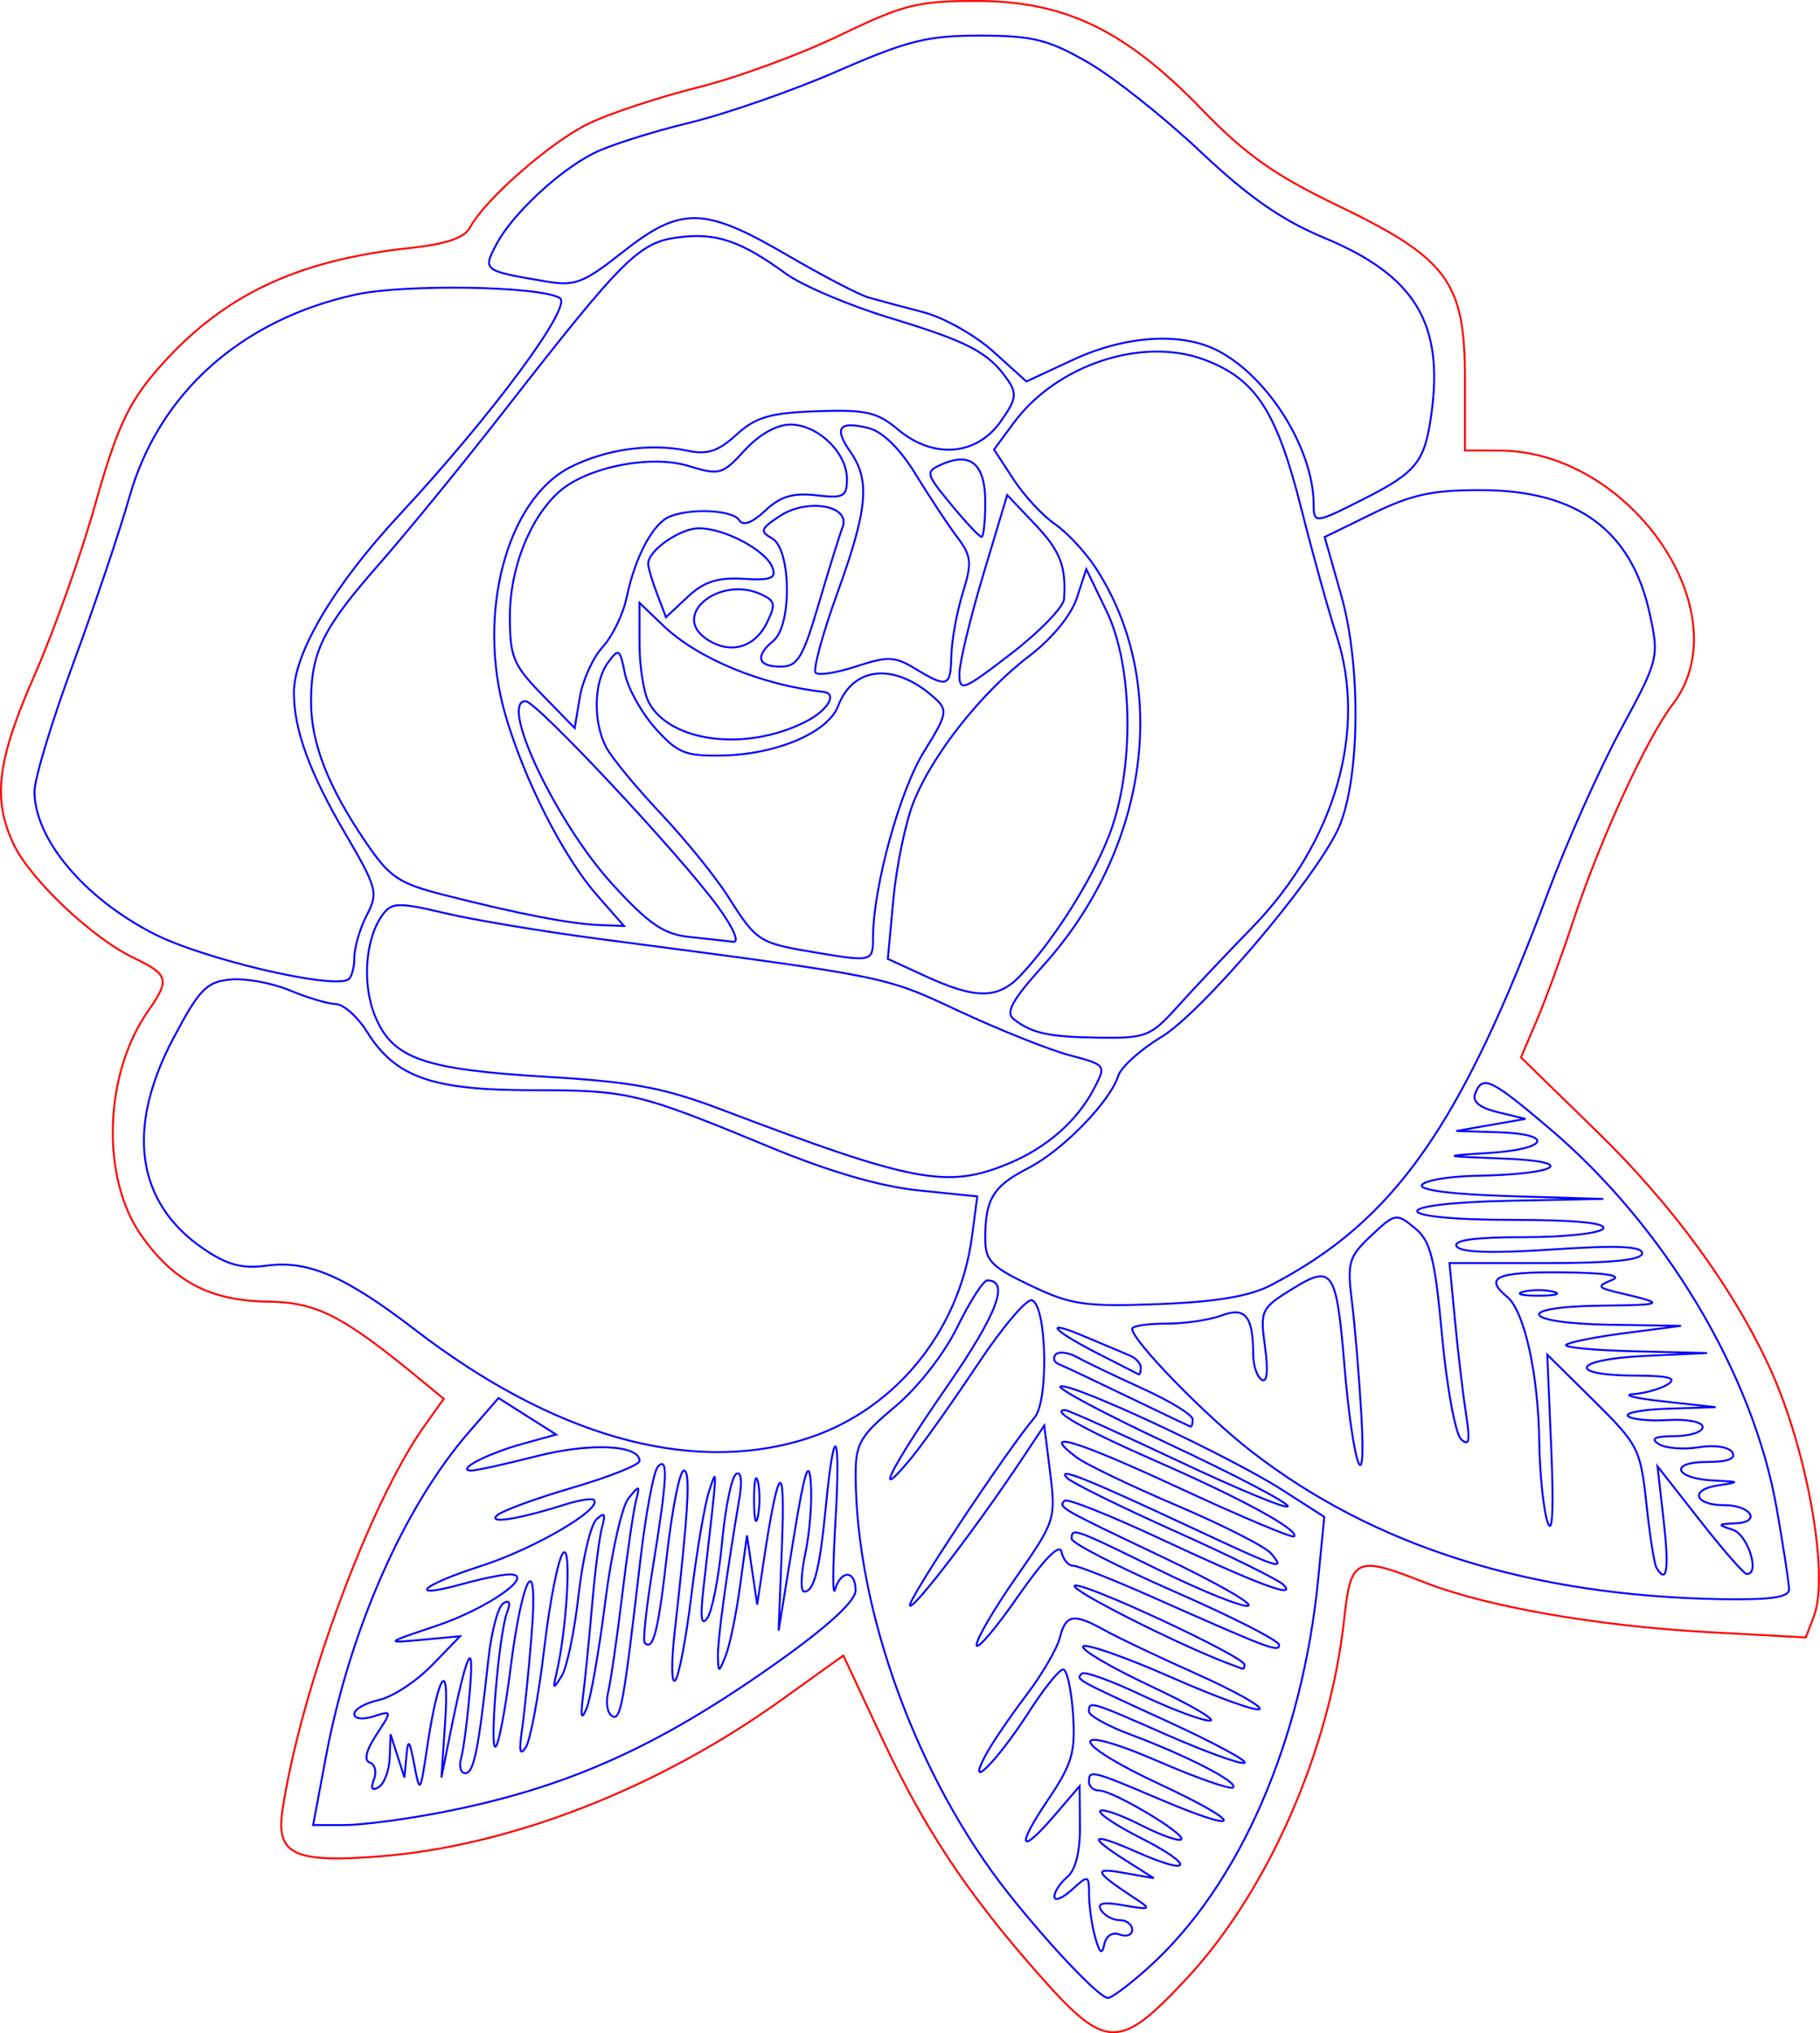 <?xml version="1.0" encoding="UTF-8" standalone="no"?>
<!-- Created with Inkscape (http://www.inkscape.org/) -->

<svg
   xmlns:dc="http://purl.org/dc/elements/1.1/"
   xmlns:cc="http://creativecommons.org/ns#"
   xmlns:rdf="http://www.w3.org/1999/02/22-rdf-syntax-ns#"
   xmlns:svg="http://www.w3.org/2000/svg"
   xmlns="http://www.w3.org/2000/svg"
   xmlns:sodipodi="http://sodipodi.sourceforge.net/DTD/sodipodi-0.dtd"
   xmlns:inkscape="http://www.inkscape.org/namespaces/inkscape"
   id="svg5011"
   version="1.1"
   inkscape:version="0.91 r"
   width="475.885"
   height="531.496"
   viewBox="0 0 475.885 531.496"
   sodipodi:docname="rose.svg">
  <defs
     id="defs5015" />
  <sodipodi:namedview
     pagecolor="#ffffff"
     bordercolor="#666666"
     borderopacity="1"
     objecttolerance="10"
     gridtolerance="10"
     guidetolerance="10"
     inkscape:pageopacity="0"
     inkscape:pageshadow="2"
     inkscape:window-width="1366"
     inkscape:window-height="716"
     id="namedview5013"
     showgrid="false"
     fit-margin-top="0"
     fit-margin-left="0"
     fit-margin-right="0"
     fit-margin-bottom="0"
     inkscape:zoom="0.79662447"
     inkscape:cx="182.98172"
     inkscape:cy="100.6007"
     inkscape:window-x="0"
     inkscape:window-y="0"
     inkscape:window-maximized="1"
     inkscape:current-layer="svg5011" />
  <g
     id="g5624"
     style="stroke-width:0.5;stroke-miterlimit:4;stroke-dasharray:none"
     transform="matrix(1.808,0,0,1.808,-0.023,-2.012)">
    <path
       id="path5622"
       d="M 150.393,286.779 C 139.918,274.929 133.699,265.556 127.463,252.216 l -5.485,-11.733 -8.953,6.423 c -17.889,12.835 -39.276,21.156 -58.162,22.628 -12.369,0.965 -14.973,-0.287 -13.994,-6.724 2.656,-17.462 12.624,-44.419 20.533,-55.526 L 64.193,203.368 60.534,200.36 C 49.513,191.301 45.768,189.405 38.722,189.315 c -8.316,-0.106 -13.678,-2.938 -18.365,-9.702 -5.775,-8.333 -5.282,-23.25 1.067,-32.306 3.183,-4.539 2.984,-5.28 -2.061,-7.686 C 13.367,136.762 4.412,128.295 1.994,123.199 -1.115,116.648 -0.419,111.065 5.054,98.628 7.833,92.312 11.775,81.204 13.814,73.943 16.751,63.482 18.509,59.577 22.284,55.123 31.641,44.084 42.46,38.783 59.35,36.965 c 5.192,-0.559 7.826,-1.459 8.623,-2.947 2.175,-4.062 11.659,-12.366 17.169,-15.034 3.038,-1.471 10.129,-3.82 15.759,-5.221 5.629,-1.401 14.872,-4.79 20.539,-7.53 9.226,-4.461 11.291,-4.982 19.744,-4.982 12.79,0.001 21.484,4.168 32.566,15.61 6.429,6.637 10.535,9.548 19.667,13.945 15.974,7.69 18.458,11.06 18.458,25.034 l 0,10.41 5,0.012 c 19.007,0.046 35.058,23.565 25.044,36.695 -3.798,4.979 -10.572,19.737 -14.421,31.418 -1.586,4.812 -3.927,11.2 -5.202,14.194 l -2.319,5.444 11.086,10.806 c 10.856,10.582 19.626,22.583 24.885,34.051 5.396,11.767 8.649,29.992 6.406,35.891 l -1.185,3.117 -14.022,-0.766 c -16.141,-0.882 -32.231,-3.697 -41.089,-7.188 -9.992,-3.938 -10.682,-3.619 -11.661,5.388 -2.056,18.909 -11.096,39.43 -22.939,52.07 -9.588,10.233 -11.532,10.177 -21.063,-0.604 z"
       style="fill:none;stroke:#ff0000;stroke-width:0.277;stroke-miterlimit:4;stroke-dasharray:none"
       inkscape:connector-curvature="0" />
    <path
       id="path5620"
       d="m 166.184,285.536 c 13.102,-11.837 22.189,-32.715 24.484,-56.253 l 0.862,-8.842 -6.077,-3.899 c -7.601,-4.876 -30.392,-15.52 -32.049,-14.967 -0.678,0.226 6.435,4.004 15.807,8.395 9.372,4.391 17.04,8.408 17.04,8.926 0,0.518 -7.063,-2.396 -15.695,-6.476 C 161.922,208.338 154.497,205 154.055,205 c -2.297,0 2.828,2.862 13.445,7.509 12.112,5.301 20.512,9.896 19.654,10.754 -0.263,0.263 -7.715,-2.878 -16.562,-6.98 -15.145,-7.022 -20.369,-8.581 -14.876,-4.442 1.325,0.998 7.866,4.137 14.536,6.974 6.67,2.837 12.786,5.952 13.591,6.922 2.113,2.545 1.542,2.357 -12.031,-3.986 -14.765,-6.9 -19.178,-8.648 -17.437,-6.909 0.688,0.687 7.719,4.149 15.625,7.693 7.906,3.544 14.938,7.019 15.625,7.72 2.056,2.099 -3.596,-0.013 -17.841,-6.664 -7.233,-3.377 -13.443,-5.848 -13.8,-5.491 -0.952,0.952 -0.826,1.025 14.142,8.14 7.562,3.595 13.152,6.767 12.42,7.05 -0.731,0.283 -6.516,-2.03 -12.855,-5.138 C 155.215,222.035 155,221.958 155,223.617 c 0,0.614 6.75,4.072 15,7.684 8.25,3.612 15,7.055 15,7.65 0,1.123 -1.326,0.622 -18.328,-6.923 -5.611,-2.49 -10.773,-4.528 -11.471,-4.528 -0.698,0 -1.45,-0.906 -1.673,-2.013 -0.258,-1.283 -2.558,1.085 -6.342,6.526 -3.266,4.696 -5.938,7.82 -5.938,6.941 0,-0.878 2.587,-5.298 5.748,-9.821 5.601,-8.013 5.726,-8.398 4.893,-15.062 l -0.854,-6.838 -3.206,4.821 c -6.564,9.871 -15.663,21.78 -16.217,21.226 -0.53,-0.53 14.079,-22.582 18.022,-27.203 2.075,-2.432 1.759,-16.252 -0.388,-16.959 -0.757,-0.249 -4.286,3.925 -7.842,9.276 -3.556,5.351 -7.855,11.417 -9.554,13.48 -5.828,7.076 -3.097,1.59 5.11,-10.263 7.266,-10.494 9.116,-15.362 5.838,-15.362 -0.566,0 -2.519,3.038 -4.34,6.75 -1.92,3.915 -5.705,8.752 -9.01,11.515 -5.044,4.217 -5.699,5.345 -5.69,9.812 0.037,19.665 8.939,44.014 22.182,60.673 6.057,7.619 13.098,15 14.308,15 0.546,0 3.216,-2.009 5.934,-4.464 z"
       style="fill:none;stroke:#0000ff;stroke-width:0.277;stroke-miterlimit:4;stroke-dasharray:none"
       inkscape:connector-curvature="0" />
    <path
       id="path5618"
       d="m 158.404,281.25 c -0.478,-1.719 -0.878,-4.478 -0.887,-6.131 -0.017,-2.927 -0.083,-2.947 -2.517,-0.744 -1.375,1.244 -2.5,1.682 -2.5,0.972 0,-0.71 0.844,-1.991 1.875,-2.847 1.189,-0.987 1.856,-3.672 1.824,-7.341 l -0.051,-5.784 -3.478,4.062 c -5.173,6.043 -5.811,4.914 -1.141,-2.019 3.554,-5.277 4.038,-6.931 3.663,-12.5 -0.238,-3.53 -0.883,-6.418 -1.432,-6.418 -0.549,0 -2.776,2.769 -4.948,6.154 -4.553,7.096 -9.163,11.726 -6.318,6.346 0.909,-1.719 3.546,-5.615 5.861,-8.659 2.315,-3.044 4.537,-6.84 4.938,-8.438 0.851,-3.393 1.995,-3.576 6.515,-1.047 1.825,1.021 7.764,3.841 13.197,6.266 5.434,2.425 9.561,4.728 9.172,5.117 -0.389,0.389 -6.11,-1.672 -12.713,-4.579 -6.603,-2.907 -12.361,-4.931 -12.795,-4.497 -0.434,0.434 3.934,3.007 9.708,5.718 5.774,2.71 9.654,4.97 8.623,5.022 -1.031,0.052 -5.47,-1.607 -9.865,-3.686 -4.394,-2.079 -8.285,-3.485 -8.646,-3.124 -0.881,0.881 -1.247,0.676 12.489,6.978 6.657,3.054 11.611,5.73 11.01,5.946 -0.601,0.216 -5.653,-1.612 -11.226,-4.062 -11.124,-4.891 -11.262,-4.932 -11.262,-3.375 0,0.594 2.672,2.082 5.938,3.305 8.254,3.093 15.679,6.915 14.916,7.677 -0.351,0.351 -5.187,-1.333 -10.746,-3.742 -13.313,-5.769 -13.203,-2.942 0.127,3.272 12.332,5.749 12.347,7.426 0.019,2.18 C 157.884,257.073 157.5,256.979 157.5,258.75 c 0,0.688 0.654,1.25 1.453,1.25 1.999,0 12.637,6.327 11.892,7.072 -0.331,0.331 -2.961,-0.601 -5.844,-2.072 -2.883,-1.471 -5.525,-2.392 -5.87,-2.046 -0.345,0.345 2.296,2.11 5.87,3.921 7.888,3.997 7.483,5.591 -0.521,2.05 -6.702,-2.965 -7.417,-2.457 -1.666,1.184 l 4.062,2.572 -4.375,-0.774 c -4.577,-0.81 -4.242,-0.171 2.079,3.974 1.95,1.279 1.655,1.39 -1.961,0.742 -3.052,-0.547 -4.004,-0.354 -3.364,0.682 0.491,0.795 1.704,1.445 2.694,1.445 0.991,0 1.801,0.623 1.801,1.384 0,0.761 -0.809,1.073 -1.797,0.694 -1.06,-0.407 -1.978,0.179 -2.238,1.429 -0.324,1.554 -0.673,1.286 -1.311,-1.007 z"
       style="fill:none;stroke:#0000ff;stroke-width:0.277;stroke-miterlimit:4;stroke-dasharray:none"
       inkscape:connector-curvature="0" />
    <path
       id="path5616"
       d="M 177.5,241.582 C 169.852,238.642 154.813,231.021 155.433,230.4 156.236,229.597 180,240.645 180,241.821 c 0,0.373 -0.141,0.634 -0.312,0.58 -0.172,-0.054 -1.156,-0.423 -2.188,-0.82 z"
       style="fill:none;stroke:#0000ff;stroke-width:0.277;stroke-miterlimit:4;stroke-dasharray:none"
       inkscape:connector-curvature="0" />
    <path
       id="path5614"
       d="m 63.75,263.186 c 18.262,-3.533 31.506,-9.466 49.062,-21.982 7.045,-5.022 10.938,-8.626 10.938,-10.126 0,-2.945 -2.103,-3.045 -2.968,-0.141 -0.358,1.203 -0.337,-3.156 0.048,-9.688 0.783,-13.307 -0.151,-15.021 -1.363,-2.5 -0.9,9.3 -1.707,12.5 -3.15,12.5 -0.558,0 -0.483,-2.489 0.165,-5.531 0.649,-3.042 1.002,-7.682 0.786,-10.312 -0.292,-3.553 -0.94,-1.409 -2.52,8.343 l -2.127,13.125 0.485,-12.5 c 0.491,-12.643 -0.525,-11.685 -2.651,2.5 l -0.937,6.25 -0.739,-5 -0.739,-5 -1.01,7.39 c -0.556,4.065 -1.485,8.565 -2.066,10 -1.022,2.528 -1.058,2.531 -1.125,0.11 -0.063,-2.255 1.217,-11.682 3.115,-22.936 0.419,-2.485 0.226,-3.889 -0.475,-3.456 -0.65,0.402 -1.567,4.844 -2.038,9.871 -0.471,5.028 -1.428,9.958 -2.126,10.956 -0.897,1.282 -1.059,-0.019 -0.552,-4.436 2.055,-17.891 2.043,-17.685 0.814,-13.954 -0.643,1.95 -1.795,8.7 -2.561,15 -0.766,6.3 -1.827,11.89 -2.359,12.422 -0.532,0.532 -0.57,-2.562 -0.085,-6.875 2.022,-17.985 2.334,-23.468 1.336,-23.468 -0.58,0 -1.669,5.41 -2.421,12.023 -1.277,11.245 -2.007,14.141 -3.245,12.873 -0.28,-0.286 0.272,-5.302 1.225,-11.146 2.046,-12.54 2.209,-15.959 0.683,-14.312 -0.605,0.653 -1.753,6.812 -2.55,13.688 -2.427,20.927 -2.83,23.13 -4.091,22.351 -0.666,-0.412 -0.913,-1.953 -0.55,-3.425 0.364,-1.472 1.274,-7.739 2.022,-13.926 0.748,-6.188 1.65,-12.375 2.004,-13.75 0.596,-2.312 0.514,-2.339 -1.088,-0.358 -0.952,1.178 -2.464,7.928 -3.359,15 -0.895,7.072 -2.104,13.983 -2.688,15.358 -0.768,1.809 -0.908,1.291 -0.507,-1.875 0.305,-2.406 0.892,-8.312 1.306,-13.125 0.414,-4.812 1.062,-9.875 1.441,-11.25 0.531,-1.926 0.341,-2.17 -0.825,-1.064 -0.833,0.79 -1.994,5.713 -2.58,10.941 -0.586,5.227 -1.682,10.487 -2.436,11.689 -1.241,1.978 -1.314,1.949 -0.775,-0.316 1.512,-6.357 2.219,-18.692 1.003,-17.5 -0.701,0.688 -1.936,6.875 -2.744,13.75 -0.808,6.875 -2.011,13.344 -2.673,14.375 -0.85,1.323 -1.015,0.587 -0.562,-2.5 0.353,-2.406 0.98,-8.594 1.392,-13.75 1.017,-12.709 -1.322,-8.917 -3.062,4.965 -0.719,5.737 -1.672,10.764 -2.117,11.17 -0.99,0.905 0.455,-16.313 1.625,-19.361 0.547,-1.426 0.361,-1.89 -0.536,-1.335 -0.756,0.467 -1.724,4.075 -2.151,8.018 -1.425,13.155 -2.109,16.543 -3.343,16.543 -0.673,0 -0.944,-0.984 -0.602,-2.188 0.342,-1.203 0.907,-5.562 1.256,-9.688 0.689,-8.153 -0.478,-5.599 -2.856,6.25 l -1.255,6.25 0.547,-8.125 c 0.63,-9.344 -0.999,-7.003 -2.609,3.75 -1.008,6.73 -1.047,6.783 -1.869,2.5 -0.691,-3.603 -0.89,-3.823 -1.128,-1.25 L 58.501,258.125 57.5,255 l -1.001,-3.125 -0.125,3.364 c -0.069,1.85 -0.783,3.77 -1.587,4.268 -0.971,0.6 -1.205,0.233 -0.695,-1.095 0.422,-1.1 0.15,-2.205 -0.604,-2.456 -0.873,-0.291 -0.53,-1.742 0.946,-3.995 2.314,-3.532 2.314,-3.536 -0.433,-2.664 -1.568,0.498 -2.751,0.342 -2.751,-0.362 0,-0.679 1.602,-1.587 3.561,-2.017 1.958,-0.43 5.401,-2.68 7.649,-5 l 4.089,-4.218 -5.462,0.507 c -5.432,0.504 -5.422,0.493 2.038,-2.015 7.427,-2.497 14.48,-7.448 10.59,-7.433 -1.012,0.004 -4.002,0.607 -6.645,1.341 -8.354,2.32 -6.346,0.288 2.542,-2.571 7.679,-2.471 17.573,-8.258 16.298,-9.534 -0.277,-0.277 -2.142,0.014 -4.145,0.648 -6.704,2.122 -11.205,2.848 -9.89,1.595 0.688,-0.655 5.609,-2.464 10.938,-4.021 5.328,-1.556 9.688,-3.299 9.688,-3.874 0,-2.337 -7.188,-2.654 -14.965,-0.661 -4.488,1.15 -8.722,2.077 -9.41,2.061 -2.247,-0.053 2.387,-2.461 7.409,-3.85 l 4.909,-1.358 -4.17,-2.64 -4.17,-2.64 -4.28,4.936 C 58.386,219.072 50.554,236.892 47.111,255.312 l -1.811,9.688 4.537,-2.1e-4 c 2.496,-1.3e-4 8.756,-0.816 13.912,-1.814 z"
       style="fill:none;stroke:#0000ff;stroke-width:0.277;stroke-miterlimit:4;stroke-dasharray:none"
       inkscape:connector-curvature="0" />
    <path
       id="path5612"
       d="m 258.748,230.938 c -9.4e-4,-0.859 -0.813,-6.171 -1.804,-11.803 -3.416,-19.408 -16.169,-40.708 -32.847,-54.857 -8.508,-7.218 -9.697,-7.776 -10.746,-5.041 -0.447,1.164 0.644,2.054 3.304,2.696 l 3.97,0.959 -5,0.876 -5,0.876 5.938,0.177 c 8.336,0.249 7.416,2.46 -1.25,3.004 -6.95,0.436 -6.878,0.463 2.188,0.812 10.89,0.419 7.908,2.279 -3.989,2.487 -3.913,0.069 -7.449,0.668 -7.86,1.332 -0.457,0.739 4.484,1.363 12.739,1.61 l 13.485,0.402 -13.438,0.265 c -18.193,0.359 -17.857,2.765 0.386,2.765 8.898,0 13.548,0.445 13.051,1.25 -0.425,0.688 -5.554,1.25 -11.398,1.25 -7.169,0 -10.359,0.431 -9.806,1.326 0.549,0.889 5.104,1.039 13.824,0.454 9.388,-0.629 13.005,-0.476 13.005,0.549 0,0.976 -4.361,1.421 -13.93,1.421 l -13.93,0 0.808,8.438 c 0.444,4.641 1.161,10.688 1.592,13.438 0.605,3.858 0.442,4.68 -0.716,3.6 -0.825,-0.77 -2.062,-7.461 -2.748,-14.869 -1.061,-11.455 -1.656,-13.802 -3.975,-15.698 -2.65,-2.166 -2.828,-2.135 -6.284,1.119 -3.264,3.073 -3.493,3.862 -2.781,9.598 0.427,3.438 1.036,10.75 1.354,16.25 0.759,13.117 -1.245,7.337 -2.443,-7.048 -1.16,-13.926 -1.697,-14.709 -7.59,-11.067 -4.481,2.77 -4.619,3.066 -3.892,8.37 0.478,3.485 0.302,5.219 -0.481,4.735 -0.679,-0.42 -1.235,-2.09 -1.235,-3.712 0,-5.472 -1.15,-6.879 -4.563,-5.582 -1.705,0.648 -5.313,1.179 -8.019,1.179 -2.705,0 -4.919,0.336 -4.919,0.746 0,1.689 10.453,12.446 17.17,17.67 17.775,13.824 40.513,20.974 68.143,21.426 7.002,0.115 9.687,-0.275 9.686,-1.404 z"
       style="fill:none;stroke:#0000ff;stroke-width:0.277;stroke-miterlimit:4;stroke-dasharray:none"
       inkscape:connector-curvature="0" />
    <path
       id="path5610"
       d="m 239.576,227.812 c -0.314,-0.516 -0.969,-4.671 -1.454,-9.234 -0.845,-7.941 -1.171,-8.581 -7.611,-14.942 l -6.728,-6.645 0.577,13.692 c 0.365,8.652 0.175,12.541 -0.516,10.567 -0.601,-1.719 -1.15,-6.954 -1.218,-11.634 -0.144,-9.856 -2.147,-18.913 -4.638,-20.981 -3.407,-2.828 -1.601,-3.634 7.951,-3.547 6.281,0.057 8.808,0.446 7.188,1.107 -2.244,0.914 -2.115,1.109 1.25,1.896 6.643,1.554 6.401,1.71 -2.812,1.81 -12.692,0.138 -11.594,2.56 1.25,2.757 l 10.312,0.159 -7.961,1.032 c -4.379,0.568 -8.269,1.34 -8.646,1.716 -0.376,0.376 4.05,0.796 9.836,0.933 l 10.521,0.248 -9.102,0.432 c -10.364,0.492 -11.291,2.81 -1.137,2.84 4.65,0.014 5.958,0.362 4.614,1.231 -1.031,0.666 -3.281,1.315 -5,1.441 -1.719,0.126 0.25,0.603 4.375,1.059 l 7.5,0.83 -6.771,0.21 c -3.724,0.116 -6.381,0.6 -5.903,1.078 0.477,0.477 3.102,0.736 5.833,0.574 2.794,-0.165 4.966,0.276 4.966,1.008 0,0.715 -1.828,1.309 -4.062,1.32 -2.879,0.014 -3.548,0.345 -2.295,1.138 0.972,0.615 3.573,0.826 5.779,0.468 2.289,-0.371 4.379,-0.055 4.869,0.737 0.568,0.919 -0.669,1.388 -3.665,1.388 -5.577,0 -4.666,2.421 1.011,2.687 3.81,0.179 3.834,0.211 0.53,0.71 -4.089,0.618 -3.338,2.853 0.959,2.853 3.878,0 5.413,2.462 1.636,2.625 -2.65,0.114 -2.682,0.191 -0.386,0.938 2.191,0.713 3.994,6.539 1.974,6.381 -0.398,-0.031 -3.459,-3.547 -6.802,-7.812 l -6.078,-7.756 0.888,7.812 c 0.81,7.131 0.477,9.35 -1.032,6.875 z"
       style="fill:none;stroke:#0000ff;stroke-width:0.277;stroke-miterlimit:4;stroke-dasharray:none"
       inkscape:connector-curvature="0" />
    <path
       id="path5608"
       d="m 224.688,187.888 c -1.203,-0.314 -3.172,-0.314 -4.375,0 -1.203,0.314 -0.219,0.572 2.188,0.572 2.406,0 3.391,-0.257 2.188,-0.572 z"
       style="fill:none;stroke:#0000ff;stroke-width:0.277;stroke-miterlimit:4;stroke-dasharray:none"
       inkscape:connector-curvature="0" />
    <path
       id="path5606"
       d="m 109.609,215.298 c -0.313,-1.195 -0.557,0.077 -0.544,2.827 0.014,2.75 0.27,3.728 0.569,2.173 0.299,-1.555 0.288,-3.805 -0.025,-5 z"
       style="fill:none;stroke:#0000ff;stroke-width:0.277;stroke-miterlimit:4;stroke-dasharray:none"
       inkscape:connector-curvature="0" />
    <path
       id="path5604"
       d="m 115.968,209.343 c 13.112,-3.894 22.763,-15.45 24.62,-29.478 l 0.762,-5.76 -8.477,-0.868 c -5.612,-0.575 -12.916,-2.705 -21.612,-6.302 -19,-7.859 -20.361,-8.185 -34.26,-8.187 -14.491,-0.002 -19.798,-1.867 -23.869,-8.387 -1.379,-2.208 -3.422,-4.036 -4.541,-4.062 -1.119,-0.026 -4.129,-0.923 -6.689,-1.993 -2.56,-1.07 -6.426,-1.773 -8.59,-1.562 -3.437,0.334 -4.48,1.411 -8.235,8.507 -6.917,13.071 -5.361,23.818 4.409,30.457 3.403,2.312 5.555,2.882 9.094,2.407 6.013,-0.807 11.325,1.494 21.533,9.327 19.881,15.255 39.361,20.801 55.857,15.902 z"
       style="fill:none;stroke:#0000ff;stroke-width:0.277;stroke-miterlimit:4;stroke-dasharray:none"
       inkscape:connector-curvature="0" />
    <path
       id="path5602"
       d="m 172.5,206.341 c 0,-0.638 -3.234,-2.628 -7.188,-4.424 -3.953,-1.795 -8.227,-3.844 -9.497,-4.552 -1.27,-0.708 -2.676,-0.891 -3.125,-0.405 -0.449,0.485 -0.253,1.11 0.434,1.388 0.688,0.278 5.188,2.402 10,4.721 4.812,2.319 8.891,4.265 9.062,4.324 0.172,0.059 0.312,-0.414 0.312,-1.052 z"
       style="fill:none;stroke:#0000ff;stroke-width:0.277;stroke-miterlimit:4;stroke-dasharray:none"
       inkscape:connector-curvature="0" />
    <path
       id="path5600"
       d="m 165,198.884 c 0,-0.614 -0.703,-1.407 -1.562,-1.761 -0.859,-0.355 -3.812,-1.599 -6.562,-2.765 -6.217,-2.636 -4.731,-0.909 2.286,2.655 2.868,1.457 5.355,2.725 5.527,2.818 0.172,0.093 0.312,-0.333 0.312,-0.947 z"
       style="fill:none;stroke:#0000ff;stroke-width:0.277;stroke-miterlimit:4;stroke-dasharray:none"
       inkscape:connector-curvature="0" />
    <path
       id="path5598"
       d="m 183.75,186.97 c 17.851,-9.241 27.486,-22.891 40.192,-56.94 2.688,-7.202 7.397,-17.737 10.465,-23.412 5.466,-10.11 5.551,-10.443 4.224,-16.629 -2.606,-12.149 -10.433,-17.949 -24.301,-18.008 -7.09,-0.03 -10.146,0.624 -15.767,3.374 l -6.973,3.411 2.392,8.429 c 2.98,10.5 2.693,27.413 -0.578,34.069 -3.782,7.696 -19.666,26.303 -25.423,29.781 -3.031,1.831 -5.835,4.35 -6.232,5.599 -1.199,3.777 -8.1,10.856 -13.04,13.376 -5.056,2.579 -6.21,4.464 -6.21,10.139 0,3.239 0.825,4.099 6.562,6.833 5.866,2.796 7.823,3.081 18.438,2.685 8.316,-0.31 13.186,-1.122 16.25,-2.708 z"
       style="fill:none;stroke:#0000ff;stroke-width:0.277;stroke-miterlimit:4;stroke-dasharray:none"
       inkscape:connector-curvature="0" />
    <path
       id="path5596"
       d="m 145.961,169.315 c 5.476,-2.288 9.853,-6.144 12.289,-10.828 1.752,-3.367 1.73,-3.396 -3.556,-4.798 -2.925,-0.776 -10.097,-3.639 -15.938,-6.362 -11.029,-5.143 -9.856,-4.907 -51.881,-10.427 -8.25,-1.084 -18.375,-2.771 -22.5,-3.749 -6.608,-1.567 -7.671,-1.555 -8.936,0.101 -2.604,3.409 -3.126,10.132 -1.154,14.853 2.551,6.106 6.992,7.653 25.031,8.722 12.244,0.726 16.758,1.575 25,4.705 27.95,10.615 32.729,11.508 41.644,7.783 z"
       style="fill:none;stroke:#0000ff;stroke-width:0.277;stroke-miterlimit:4;stroke-dasharray:none"
       inkscape:connector-curvature="0" />
    <path
       id="path5594"
       d="m 170.28,146.694 c 2.252,-2.506 7.125,-7.669 10.829,-11.474 12.023,-12.352 16.692,-28.571 12.175,-42.293 -1.096,-3.328 -3.367,-11.504 -5.048,-18.168 -3.574,-14.17 -6.544,-18.773 -13.932,-21.594 -9.027,-3.447 -21.486,0.662 -27.729,9.146 l -2.8,3.804 2.8,4.295 c 1.54,2.362 4.23,5.272 5.978,6.466 1.748,1.194 4.392,4.022 5.875,6.285 10.954,16.71 7.804,40.592 -7.601,57.633 -4.365,4.828 -5.419,6.723 -4.253,7.645 2.64,2.086 5.045,2.61 12.455,2.712 6.702,0.092 7.414,-0.19 11.25,-4.457 z"
       style="fill:none;stroke:#0000ff;stroke-width:0.277;stroke-miterlimit:4;stroke-dasharray:none"
       inkscape:connector-curvature="0" />
    <path
       id="path5592"
       d="m 147.569,142.188 c 4.774,-5.035 10.265,-13.691 12.811,-20.195 3.707,-9.47 3.557,-24.484 -0.325,-32.502 l -2.944,-6.082 -1.368,4.179 c -0.817,2.496 -3.581,5.862 -6.862,8.36 -6.914,5.263 -14.088,14.342 -16.787,21.246 -1.143,2.924 -2.439,9.198 -2.88,13.942 l -0.802,8.625 5.481,2.515 c 7.251,3.328 10.457,3.307 13.675,-0.086 z"
       style="fill:none;stroke:#0000ff;stroke-width:0.277;stroke-miterlimit:4;stroke-dasharray:none"
       inkscape:connector-curvature="0" />
    <path
       id="path5590"
       d="m 51.258,139.614 c 0.004,-1.506 0.813,-4.283 1.798,-6.17 1.688,-3.235 1.508,-3.913 -3.153,-11.875 C 44.765,112.794 42.51,106.588 42.519,101.25 42.529,95.513 48.337,85.724 57.722,75.625 71.167,61.157 82.858,45.369 80.984,44.211 78.175,42.475 58.559,42.145 51.41,43.715 34.887,47.341 22.991,57.98 18.746,72.927 17.349,77.848 13.684,88.703 10.602,97.048 7.521,105.393 5,113.718 5,115.547 c 0,6.888 7.178,15.437 17.297,20.599 7.056,3.6 25.247,7.909 28.015,6.637 0.516,-0.237 0.941,-1.663 0.945,-3.17 z"
       style="fill:none;stroke:#0000ff;stroke-width:0.277;stroke-miterlimit:4;stroke-dasharray:none"
       inkscape:connector-curvature="0" />
    <path
       id="path5588"
       d="m 126.272,136.562 c 0.046,-7.238 3.873,-21.146 7.365,-26.763 3.374,-5.428 3.49,-6 1.564,-7.743 -5.709,-5.167 -11.766,-4.675 -13.975,1.135 -1.455,3.828 -8.841,6.995 -16.704,7.162 -5.387,0.115 -6.53,-0.347 -9.733,-3.932 -1.996,-2.234 -3.977,-5.801 -4.402,-7.927 -0.718,-3.589 -0.893,-3.701 -2.455,-1.566 -2.054,2.809 -2.177,8.534 -0.262,12.217 0.781,1.502 4.342,5.824 7.913,9.605 3.572,3.781 7.973,9.218 9.78,12.082 3.98,6.307 4.471,6.633 11.888,7.883 9.042,1.524 8.998,1.535 9.021,-2.153 z"
       style="fill:none;stroke:#0000ff;stroke-width:0.277;stroke-miterlimit:4;stroke-dasharray:none"
       inkscape:connector-curvature="0" />
    <path
       id="path5586"
       d="M 103.823,132.188 C 98.263,124.599 77.572,102.5 76.027,102.5 c -3.908,0 4.459,17.623 12.577,26.491 5.266,5.752 7.401,7.209 11.142,7.602 2.545,0.268 5.38,0.581 6.298,0.697 0.962,0.121 0.019,-2.044 -2.222,-5.102 z"
       style="fill:none;stroke:#0000ff;stroke-width:0.277;stroke-miterlimit:4;stroke-dasharray:none"
       inkscape:connector-curvature="0" />
    <path
       id="path5584"
       d="M 86.37,130.571 C 81.477,124.998 75.846,113.92 73.094,104.453 68.885,89.974 73.265,73.327 82.515,68.65 87.616,66.071 94.097,65.156 99.375,66.271 c 2.936,0.62 4.487,0.12 7.144,-2.307 2.793,-2.55 4.852,-3.151 11.633,-3.392 7.085,-0.252 8.731,0.121 11.749,2.66 5.065,4.262 11.305,3.787 14.795,-1.126 2.316,-3.259 2.444,-4.074 0.976,-6.171 -2.724,-3.89 -5.659,-5.42 -17.005,-8.871 -5.89,-1.791 -12.64,-4.662 -15,-6.379 C 107.117,35.92 103.591,34.728 98.125,35.429 92.412,36.162 90.19,38.378 72.858,60.625 66.967,68.188 58.859,78.116 54.84,82.687 46.692,91.957 45,95.384 45,102.622 c 0,5.925 2.425,12.166 7.82,20.127 3.558,5.25 4.78,6.077 11.518,7.793 10.584,2.696 18.193,4.168 22.354,4.324 L 90.259,135 86.37,130.571 Z"
       style="fill:none;stroke:#0000ff;stroke-width:0.277;stroke-miterlimit:4;stroke-dasharray:none"
       inkscape:connector-curvature="0" />
    <path
       id="path5582"
       d="m 116.562,105.445 c 3.212,-1.644 4.621,-4.065 2.5,-4.298 -8.89,-0.975 -18.148,-4.807 -23.125,-9.573 L 92.5,88.282 l 0,5.941 c 0,3.268 0.607,7.075 1.348,8.461 3.101,5.793 14.162,7.138 22.714,2.761 z"
       style="fill:none;stroke:#0000ff;stroke-width:0.277;stroke-miterlimit:4;stroke-dasharray:none"
       inkscape:connector-curvature="0" />
    <path
       id="path5580"
       d="m 87.173,94.66 c 1.407,-1.532 2.967,-4.754 3.468,-7.16 1.233,-5.923 3.841,-10.784 6.29,-11.724 3.218,-1.235 9.094,-0.901 10.002,0.568 0.533,0.862 1.876,0.362 3.747,-1.396 2.189,-2.057 4.026,-2.61 7.368,-2.22 3.962,0.463 4.452,0.204 4.452,-2.354 0,-3.818 -4.222,-7.874 -8.195,-7.874 -1.95,0 -4.519,1.449 -6.593,3.72 -3.226,3.532 -3.637,3.646 -8.141,2.264 -5.486,-1.684 -14.781,0.189 -18.75,3.779 C 76.621,76.06 73.75,83.347 73.75,90.21 c 0,5.892 0.477,7.049 4.688,11.366 l 4.688,4.807 0.745,-4.469 c 0.41,-2.458 1.896,-5.722 3.303,-7.254 z"
       style="fill:none;stroke:#0000ff;stroke-width:0.277;stroke-miterlimit:4;stroke-dasharray:none"
       inkscape:connector-curvature="0" />
    <path
       id="path5578"
       d="m 153.894,87.739 c 0.325,-4.772 -0.539,-6.972 -4.284,-10.908 l -3.935,-4.136 -3.446,11.465 c -1.895,6.306 -3.453,12.763 -3.462,14.35 -0.016,2.69 0.491,2.495 7.483,-2.886 4.125,-3.174 7.565,-6.723 7.644,-7.886 z"
       style="fill:none;stroke:#0000ff;stroke-width:0.277;stroke-miterlimit:4;stroke-dasharray:none"
       inkscape:connector-curvature="0" />
    <path
       id="path5576"
       d="m 137.596,95.938 c 0.053,-2.234 0.793,-6.312 1.645,-9.062 1.372,-4.429 1.28,-5.357 -0.812,-8.125 -1.298,-1.719 -3.985,-5.78 -5.969,-9.026 -2.288,-3.742 -4.792,-6.198 -6.842,-6.713 -4.277,-1.073 -5.059,-0.047 -2.62,3.436 2.887,4.122 2.501,8.295 -1.89,20.429 -2.141,5.916 -3.55,11.099 -3.131,11.517 0.419,0.419 3.074,-0.002 5.901,-0.935 4.496,-1.484 5.553,-1.445 8.444,0.309 4.718,2.863 5.168,2.707 5.275,-1.829 z"
       style="fill:none;stroke:#0000ff;stroke-width:0.277;stroke-miterlimit:4;stroke-dasharray:none"
       inkscape:connector-curvature="0" />
    <path
       id="path5574"
       d="m 118.417,88.438 c 1.467,-4.984 3.02,-9.977 3.45,-11.096 1.203,-3.127 -5.059,-4.245 -9.067,-1.619 -2.8,1.835 -2.935,2.227 -1.118,3.244 2.744,1.535 2.887,12.547 0.193,14.783 -2.707,2.247 -2.307,3.75 1,3.75 2.49,0 3.232,-1.213 5.543,-9.062 z"
       style="fill:none;stroke:#0000ff;stroke-width:0.277;stroke-miterlimit:4;stroke-dasharray:none"
       inkscape:connector-curvature="0" />
    <path
       id="path5572"
       d="m 110.877,91.25 c 1.37,-2.736 1.267,-3.261 -0.827,-4.218 -5.85,-2.674 -12.866,2.818 -8.075,6.321 3.347,2.447 7.063,1.569 8.902,-2.103 z"
       style="fill:none;stroke:#0000ff;stroke-width:0.277;stroke-miterlimit:4;stroke-dasharray:none"
       inkscape:connector-curvature="0" />
    <path
       id="path5570"
       d="m 107.506,84.807 c 4.062,0.24 4.817,-0.062 4.197,-1.678 C 110.759,80.669 104.789,77.5 101.098,77.5 c -2.735,0 -7.348,3.21 -7.348,5.112 0,0.536 0.58,2.5 1.288,4.363 l 1.288,3.388 3.113,-2.925 c 2.348,-2.206 4.33,-2.853 8.067,-2.633 z"
       style="fill:none;stroke:#0000ff;stroke-width:0.277;stroke-miterlimit:4;stroke-dasharray:none"
       inkscape:connector-curvature="0" />
    <path
       id="path5568"
       d="m 142.5,73.711 c 0,-5.518 -2.111,-7.326 -6.343,-5.433 -2.339,1.046 -2.272,1.32 1.41,5.785 2.126,2.578 4.106,4.688 4.399,4.688 0.294,0 0.534,-2.268 0.534,-5.039 z"
       style="fill:none;stroke:#0000ff;stroke-width:0.277;stroke-miterlimit:4;stroke-dasharray:none"
       inkscape:connector-curvature="0" />
    <path
       id="path5563"
       d="m 197.308,73.223 c 7.605,-3.854 8.764,-5.322 9.723,-12.316 1.792,-13.071 -2.392,-19.943 -15.457,-25.385 -6.216,-2.589 -10.982,-5.909 -18.036,-12.563 -5.273,-4.974 -12.586,-10.763 -16.25,-12.865 -5.699,-3.268 -7.942,-3.822 -15.509,-3.832 -7.633,-0.01 -10.463,0.694 -20.625,5.128 -6.478,2.827 -16.159,6.198 -21.513,7.492 -5.354,1.294 -11.542,3.263 -13.75,4.375 -5.1,2.569 -11.837,8.882 -14.112,13.224 -1.967,3.755 -1.922,3.789 7.256,5.336 4.13,0.696 5.385,0.212 11.05,-4.266 8.384,-6.627 11.741,-6.57 23.692,0.404 5.142,3.001 10.474,5.78 11.849,6.176 1.375,0.396 4.923,1.346 7.883,2.112 2.961,0.765 7.535,3.335 10.164,5.711 l 4.781,4.319 6.711,-3.124 c 7.597,-3.537 15.709,-4.054 20.963,-1.337 7.33,3.791 13.841,14.238 13.867,22.251 0.009,2.794 0.183,2.774 7.315,-0.84 z"
       style="fill:none;stroke:#0000ff;stroke-width:0.277;stroke-miterlimit:4;stroke-dasharray:none"
       inkscape:connector-curvature="0" />
  </g>
</svg>
